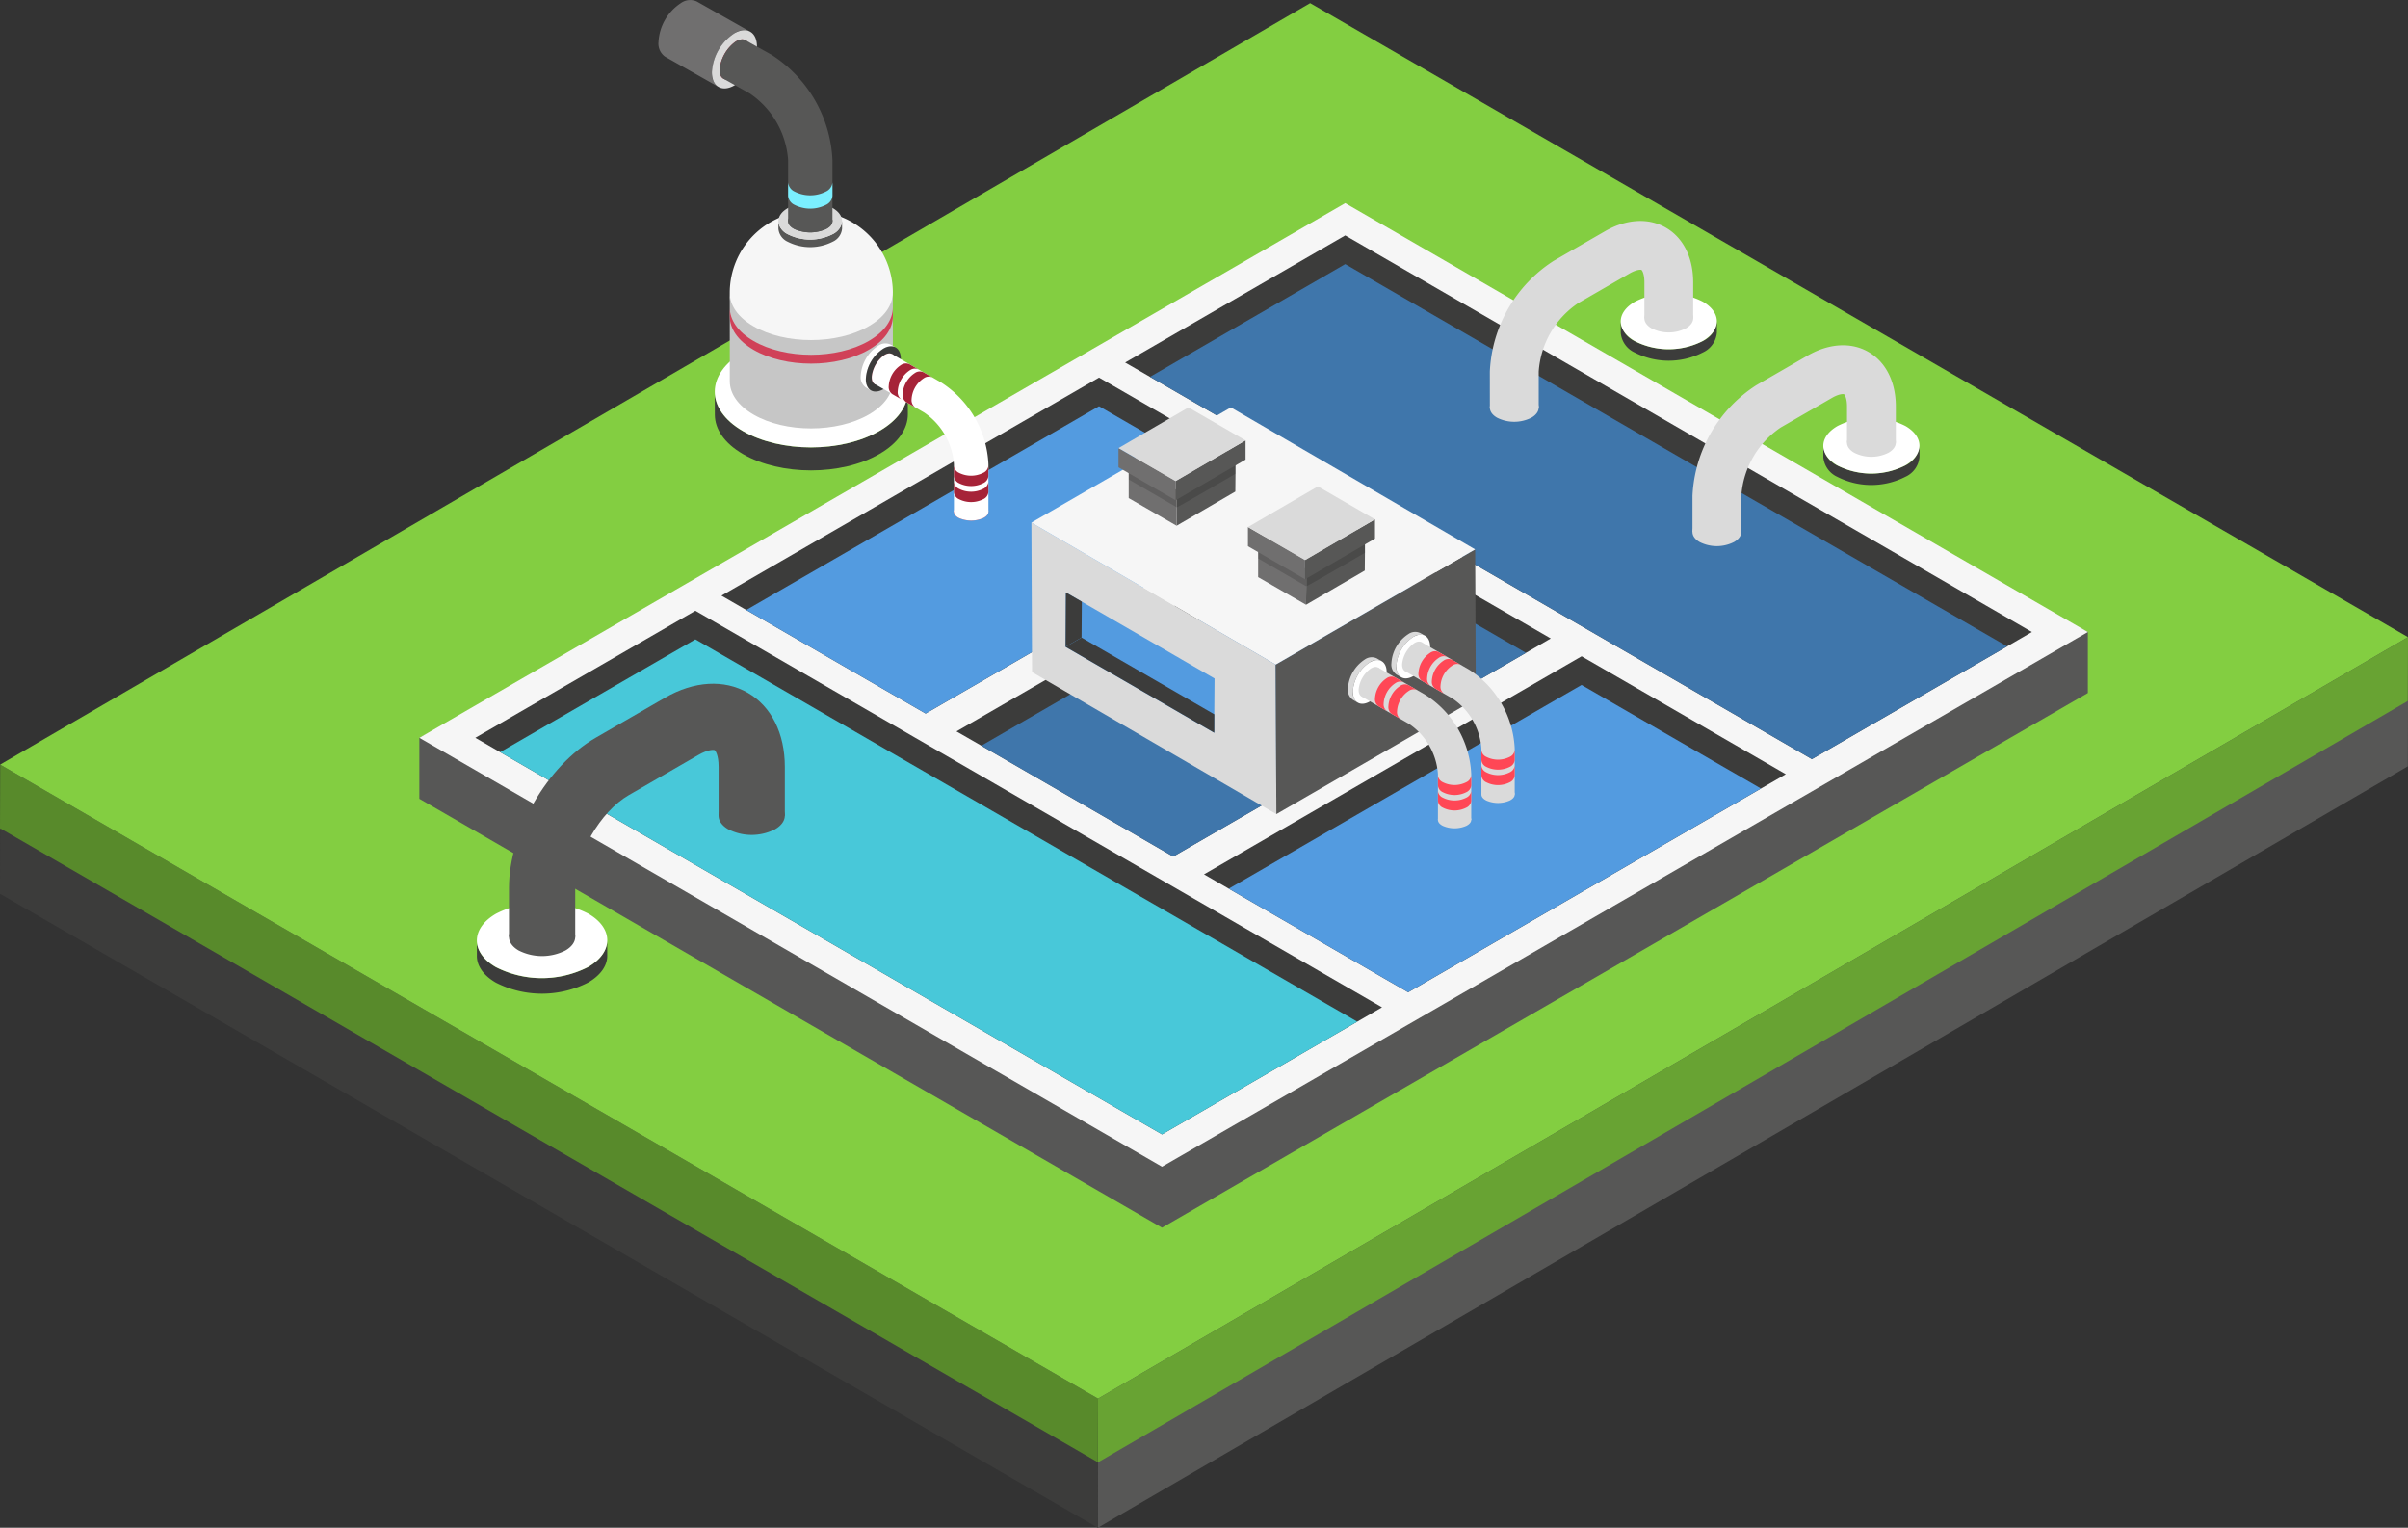 <svg xmlns="http://www.w3.org/2000/svg" width="338.335" height="214.607" viewBox="0 0 338.335 214.607">
  <rect x="0" y="0" width="338.335" height="214.607" fill="#333333" stroke="none"/>
  <g id="Grupo_1007081" data-name="Grupo 1007081" transform="translate(-5.993 -241.551)">
    <g id="Grupo_1006959" data-name="Grupo 1006959" transform="translate(5.993 241.992)">
      <g id="Grupo_1006958" data-name="Grupo 1006958" style="isolation: isolate">
        <g id="Grupo_1006953" data-name="Grupo 1006953" transform="translate(154.252 89.058)">
          <path id="Trazado_720712" data-name="Trazado 720712" d="M249.5,276.028l-.026,9.194L65.415,392.185l.026-9.194Z" transform="translate(-65.415 -276.028)" fill="#68a333"/>
        </g>
        <g id="Grupo_1006954" data-name="Grupo 1006954" transform="translate(0 106.962)">
          <path id="Trazado_720713" data-name="Trazado 720713" d="M160.272,371.983l-.026,9.194L5.993,292.12l.026-9.194Z" transform="translate(-5.993 -282.926)" fill="#588a2b"/>
        </g>
        <g id="Grupo_1006955" data-name="Grupo 1006955" transform="translate(154.252 98.01)">
          <path id="Trazado_720714" data-name="Trazado 720714" d="M249.5,279.477l-.026,9.194L65.415,395.633l.026-9.194Z" transform="translate(-65.415 -279.477)" fill="#575756"/>
        </g>
        <g id="Grupo_1006956" data-name="Grupo 1006956" transform="translate(0 115.915)">
          <path id="Trazado_720715" data-name="Trazado 720715" d="M160.272,375.432l-.026,9.194L5.993,295.568l.026-9.194Z" transform="translate(-5.993 -286.374)" fill="#3c3c3b"/>
        </g>
        <g id="Grupo_1006957" data-name="Grupo 1006957" transform="translate(0.026)">
          <path id="Trazado_720716" data-name="Trazado 720716" d="M344.313,330.779,160.256,437.741,6,348.683,190.06,241.721Z" transform="translate(-6.004 -241.721)" fill="#83ce41"/>
        </g>
      </g>
    </g>
    <g id="Grupo_1006968" data-name="Grupo 1006968" transform="translate(106.422 271.227)">
      <g id="Grupo_1006963" data-name="Grupo 1006963" transform="translate(0 17.462)">
        <g id="Grupo_1006962" data-name="Grupo 1006962" style="isolation: isolate">
          <g id="Grupo_1006960" data-name="Grupo 1006960" transform="translate(0 7.817)">
            <path id="Trazado_720717" data-name="Trazado 720717" d="M44.681,262.8l.01,3.227c.005,2,1.316,3.992,3.938,5.516,5.28,3.068,13.865,3.066,19.176,0,2.674-1.545,4.011-3.572,4.005-5.594l-.01-3.227c.005,2.022-1.329,4.047-4.005,5.592-5.309,3.066-13.893,3.068-19.173,0C46,266.789,44.689,264.8,44.681,262.8Z" transform="translate(-44.681 -262.721)" fill="#3c3c3b"/>
          </g>
          <g id="Grupo_1006961" data-name="Grupo 1006961" transform="translate(0.001)">
            <path id="Trazado_720718" data-name="Trazado 720718" d="M48.683,262.01c-5.311,3.066-5.34,8.042-.062,11.108s13.865,3.066,19.173,0,5.345-8.039.062-11.108S54,258.942,48.683,262.01Z" transform="translate(-44.681 -259.71)" fill="#fff"/>
          </g>
        </g>
      </g>
      <g id="Grupo_1006967" data-name="Grupo 1006967" transform="translate(2.103)">
        <path id="Trazado_720719" data-name="Trazado 720719" d="M68.408,264.41a11.458,11.458,0,1,1-11.492-11.427A11.456,11.456,0,0,1,68.408,264.41Z" transform="translate(-45.491 -252.983)" fill="#f6f6f6"/>
        <g id="Grupo_1006965" data-name="Grupo 1006965" transform="translate(0 11.427)" style="isolation: isolate">
          <g id="Grupo_1006964" data-name="Grupo 1006964">
            <path id="Trazado_720720" data-name="Trazado 720720" d="M45.491,257.45l.008,12.408c.005,1.687,1.114,3.372,3.328,4.66,4.462,2.593,11.718,2.591,16.2,0,2.261-1.3,3.39-3.016,3.385-4.724l-.008-12.408c.005,1.708-1.124,3.419-3.385,4.724-4.486,2.591-11.741,2.593-16.2,0C46.6,260.822,45.5,259.137,45.491,257.45Z" transform="translate(-45.491 -257.385)" fill="#c6c6c6"/>
          </g>
        </g>
        <g id="Grupo_1006966" data-name="Grupo 1006966" transform="translate(0.008 13.525)">
          <path id="Trazado_720721" data-name="Trazado 720721" d="M45.494,258.193c-.01,1.7,1.1,3.4,3.328,4.693,4.462,2.593,11.718,2.591,16.2,0,2.245-1.3,3.375-3,3.385-4.693v1.238c-.01,1.7-1.14,3.4-3.385,4.693-4.486,2.591-11.741,2.593-16.2,0-2.23-1.3-3.338-2.993-3.328-4.693Z" transform="translate(-45.494 -258.193)" fill="#d04158"/>
        </g>
      </g>
    </g>
    <g id="Grupo_1006971" data-name="Grupo 1006971" transform="translate(64.914 270.086)">
      <path id="Trazado_720722" data-name="Trazado 720722" d="M28.691,330.949,133.039,391.2l130.085-75.107v-8.564L158.777,255.843,28.691,322.385Z" transform="translate(-28.691 -247.278)" fill="#575756"/>
      <path id="Trazado_720723" data-name="Trazado 720723" d="M28.691,327.65,133.039,387.9,263.124,312.79,158.777,252.543Z" transform="translate(-28.691 -252.543)" fill="#f6f6f6"/>
      <g id="Grupo_1006969" data-name="Grupo 1006969" transform="translate(7.865 4.535)">
        <path id="Trazado_720724" data-name="Trazado 720724" d="M66.892,272.143l3.494,2.015,93,53.7,27.429-15.838L194.3,310,97.815,254.29Z" transform="translate(24.408 -254.29)" fill="#3c3c3b"/>
        <path id="Trazado_720725" data-name="Trazado 720725" d="M31.721,292.445l3.485,2.015,93,53.7,27.429-15.838,3.485-2.015L62.635,274.6Z" transform="translate(-31.721 -221.876)" fill="#3c3c3b"/>
        <path id="Trazado_720726" data-name="Trazado 720726" d="M71.161,307.7l3.485,2.015,25.2,14.55,49.566-28.618,3.495-2.015-28.691-16.564Z" transform="translate(31.221 -217.948)" fill="#3c3c3b"/>
        <path id="Trazado_720727" data-name="Trazado 720727" d="M45.042,292.615l3.485,2.015L73.733,309.18,123.3,280.562l3.486-2.015L98.094,261.982Z" transform="translate(-10.461 -242.014)" fill="#3c3c3b"/>
        <path id="Trazado_720728" data-name="Trazado 720728" d="M57.763,299.961l3.486,2.006,26.966,15.575,49.566-28.618,3.485-2.015-30.451-17.581Z" transform="translate(9.839 -230.291)" fill="#3c3c3b"/>
      </g>
      <g id="Grupo_1006970" data-name="Grupo 1006970" transform="translate(11.35 8.564)">
        <path id="Trazado_720729" data-name="Trazado 720729" d="M68.238,271.681l93,53.7,27.429-15.838-93-53.7Z" transform="translate(23.071 -255.843)" fill="#3f76ab"/>
        <path id="Trazado_720730" data-name="Trazado 720730" d="M33.064,291.988l93,53.7,27.429-15.838-93-53.7Z" transform="translate(-33.064 -223.434)" fill="#48c8d9"/>
        <path id="Trazado_720731" data-name="Trazado 720731" d="M72.5,307.233l25.2,14.55,49.566-28.618-25.2-14.549Z" transform="translate(29.878 -219.5)" fill="#539be0"/>
        <path id="Trazado_720732" data-name="Trazado 720732" d="M46.385,292.153,71.59,306.7l49.566-28.618-25.205-14.55Z" transform="translate(-11.804 -243.567)" fill="#539be0"/>
        <path id="Trazado_720733" data-name="Trazado 720733" d="M59.105,299.5l26.966,15.575,49.566-28.618-26.966-15.575Z" transform="translate(8.496 -231.849)" fill="#3f76ab"/>
      </g>
    </g>
    <g id="Grupo_1006980" data-name="Grupo 1006980" transform="translate(150.909 298.78)">
      <g id="Grupo_1006975" data-name="Grupo 1006975" style="isolation: isolate">
        <g id="Grupo_1006972" data-name="Grupo 1006972" transform="translate(0 16.181)">
          <path id="Trazado_720734" data-name="Trazado 720734" d="M61.818,269.831l.092,21,34.325,19.948-.092-21Z" transform="translate(-61.818 -269.831)" fill="#dadada"/>
        </g>
        <g id="Grupo_1006973" data-name="Grupo 1006973" transform="translate(34.325 19.948)">
          <path id="Trazado_720735" data-name="Trazado 720735" d="M75.041,287.463l.092,21,28.026-16.181-.092-21Z" transform="translate(-75.041 -271.282)" fill="#575756"/>
        </g>
        <g id="Grupo_1006974" data-name="Grupo 1006974">
          <path id="Trazado_720736" data-name="Trazado 720736" d="M61.818,279.778l34.325,19.948,28.026-16.181L89.845,263.6Z" transform="translate(-61.818 -263.597)" fill="#f6f6f6"/>
        </g>
      </g>
      <g id="Grupo_1006979" data-name="Grupo 1006979" transform="translate(4.801 25.999)">
        <g id="Grupo_1006976" data-name="Grupo 1006976" transform="translate(0.002)">
          <path id="Trazado_720737" data-name="Trazado 720737" d="M84.6,285.69l-.038,5.04-.006,2.59-20.89-12.071.044-7.636,2.24,1.292,10.753,6.217,2.272,1.317.414.235.585.344Z" transform="translate(-63.669 -273.613)" fill="#539be0"/>
        </g>
        <g id="Grupo_1006977" data-name="Grupo 1006977" transform="translate(0 6.331)">
          <path id="Trazado_720738" data-name="Trazado 720738" d="M84.567,286.834l-.006,2.59L63.668,277.356l2.246-1.3Z" transform="translate(-63.668 -276.052)" fill="#3c3c3b"/>
        </g>
        <g id="Grupo_1006978" data-name="Grupo 1006978">
          <path id="Trazado_720739" data-name="Trazado 720739" d="M65.952,274.9l-.038,5.04-2.246,1.3.044-7.636Z" transform="translate(-63.668 -273.613)" fill="#3c3c3b"/>
        </g>
      </g>
    </g>
    <g id="Grupo_1006997" data-name="Grupo 1006997" transform="translate(126.929 289.786)">
      <g id="Grupo_1006984" data-name="Grupo 1006984" transform="translate(13.096 22.436)">
        <g id="Grupo_1006983" data-name="Grupo 1006983">
          <g id="Grupo_1006981" data-name="Grupo 1006981">
            <path id="Trazado_720740" data-name="Trazado 720740" d="M58.34,269.135c-.947.478-.953,1.254-.01,1.734a4.276,4.276,0,0,0,3.427,0c.95-.48.955-1.256.01-1.734A4.255,4.255,0,0,0,58.34,269.135Z" transform="translate(-57.626 -268.775)" fill="#a62338"/>
          </g>
          <g id="Grupo_1006982" data-name="Grupo 1006982">
            <path id="Trazado_720741" data-name="Trazado 720741" d="M58.34,269.135c-.947.478-.953,1.254-.01,1.734a4.276,4.276,0,0,0,3.427,0c.95-.48.955-1.256.01-1.734A4.255,4.255,0,0,0,58.34,269.135Z" transform="translate(-57.626 -268.775)" fill="#fff"/>
          </g>
        </g>
      </g>
      <g id="Grupo_1006992" data-name="Grupo 1006992">
        <g id="Grupo_1006988" data-name="Grupo 1006988">
          <g id="Grupo_1006987" data-name="Grupo 1006987" style="isolation: isolate">
            <g id="Grupo_1006985" data-name="Grupo 1006985">
              <path id="Trazado_720742" data-name="Trazado 720742" d="M57.487,260.708l-.716-.413a1.731,1.731,0,0,0-1.731.169,5.421,5.421,0,0,0-2.458,4.26,1.74,1.74,0,0,0,.729,1.607l.716.41a1.739,1.739,0,0,1-.727-1.607,5.42,5.42,0,0,1,2.458-4.257A1.727,1.727,0,0,1,57.487,260.708Z" transform="translate(-52.581 -260.133)" fill="#fff"/>
            </g>
            <g id="Grupo_1006986" data-name="Grupo 1006986" transform="translate(0.719 0.413)">
              <path id="Trazado_720743" data-name="Trazado 720743" d="M57.775,262.06c0-1.573-1.1-2.217-2.458-1.438a5.42,5.42,0,0,0-2.458,4.257c0,1.576,1.1,2.22,2.458,1.438A5.413,5.413,0,0,0,57.775,262.06Z" transform="translate(-52.858 -260.292)" fill="#3c3c3b"/>
            </g>
          </g>
        </g>
        <g id="Grupo_1006991" data-name="Grupo 1006991" transform="translate(1.562 1.408)">
          <g id="Grupo_1006989" data-name="Grupo 1006989">
            <path id="Trazado_720744" data-name="Trazado 720744" d="M56.395,261.817c.062-1.062-.61-1.454-1.5-.875a4.256,4.256,0,0,0-1.713,2.967c-.06,1.062.61,1.454,1.5.875A4.257,4.257,0,0,0,56.395,261.817Z" transform="translate(-53.183 -260.675)" fill="#a62338"/>
          </g>
          <g id="Grupo_1006990" data-name="Grupo 1006990">
            <path id="Trazado_720745" data-name="Trazado 720745" d="M56.395,261.817c.062-1.062-.61-1.454-1.5-.875a4.256,4.256,0,0,0-1.713,2.967c-.06,1.062.61,1.454,1.5.875A4.257,4.257,0,0,0,56.395,261.817Z" transform="translate(-53.183 -260.675)" fill="#fff"/>
          </g>
        </g>
      </g>
      <path id="Trazado_720746" data-name="Trazado 720746" d="M64.479,282.877h4.847v-6.684A14.442,14.442,0,0,0,62.7,264.716l-6.941-4.008-2.425,4.2,6.944,4.008a9.6,9.6,0,0,1,4.2,7.279Z" transform="translate(-51.382 -259.214)" fill="#fff"/>
      <g id="Grupo_1006993" data-name="Grupo 1006993" transform="translate(13.096 19.432)">
        <path id="Trazado_720747" data-name="Trazado 720747" d="M57.626,267.618a1.2,1.2,0,0,0,.7.994,3.778,3.778,0,0,0,3.427,0,1.22,1.22,0,0,0,.716-.994v1.456a1.22,1.22,0,0,1-.716.992,3.778,3.778,0,0,1-3.427,0,1.194,1.194,0,0,1-.7-.992Z" transform="translate(-57.626 -267.618)" fill="#a62338"/>
      </g>
      <g id="Grupo_1006994" data-name="Grupo 1006994" transform="translate(13.096 17.184)">
        <path id="Trazado_720748" data-name="Trazado 720748" d="M57.626,266.752a1.194,1.194,0,0,0,.7.992,3.778,3.778,0,0,0,3.427,0,1.217,1.217,0,0,0,.716-.992v1.454a1.214,1.214,0,0,1-.716.992,3.762,3.762,0,0,1-3.427,0,1.191,1.191,0,0,1-.7-.992Z" transform="translate(-57.626 -266.752)" fill="#a62338"/>
      </g>
      <g id="Grupo_1006995" data-name="Grupo 1006995" transform="translate(3.938 2.815)">
        <path id="Trazado_720749" data-name="Trazado 720749" d="M58.283,262.061a1.2,1.2,0,0,0-1.21.112,3.784,3.784,0,0,0-1.716,2.97,1.216,1.216,0,0,0,.5,1.116l-1.262-.727a1.221,1.221,0,0,1-.5-1.116,3.78,3.78,0,0,1,1.713-2.97,1.2,1.2,0,0,1,1.212-.112Z" transform="translate(-54.098 -261.217)" fill="#a62338"/>
      </g>
      <g id="Grupo_1006996" data-name="Grupo 1006996" transform="translate(5.887 3.939)">
        <path id="Trazado_720750" data-name="Trazado 720750" d="M59.034,262.494a1.2,1.2,0,0,0-1.212.114,3.772,3.772,0,0,0-1.713,2.967,1.221,1.221,0,0,0,.5,1.116l-1.259-.727a1.215,1.215,0,0,1-.5-1.116,3.772,3.772,0,0,1,1.713-2.967,1.193,1.193,0,0,1,1.21-.114Z" transform="translate(-54.849 -261.65)" fill="#a62338"/>
      </g>
    </g>
    <g id="Grupo_1007018" data-name="Grupo 1007018" transform="translate(195.383 330.31)">
      <g id="Grupo_1007007" data-name="Grupo 1007007" transform="translate(6.108)">
        <path id="Trazado_720751" data-name="Trazado 720751" d="M86.867,284.436c-.916.462-.922,1.212-.01,1.674a4.114,4.114,0,0,0,3.31,0c.916-.462.922-1.212.01-1.674A4.125,4.125,0,0,0,86.867,284.436Z" transform="translate(-73.529 -262.423)" fill="#dadada"/>
        <g id="Grupo_1007002" data-name="Grupo 1007002">
          <g id="Grupo_1007001" data-name="Grupo 1007001">
            <g id="Grupo_1007000" data-name="Grupo 1007000" style="isolation: isolate">
              <g id="Grupo_1006998" data-name="Grupo 1006998">
                <path id="Trazado_720752" data-name="Trazado 720752" d="M86.044,276.3l-.693-.4a1.667,1.667,0,0,0-1.672.161,5.229,5.229,0,0,0-2.375,4.112,1.684,1.684,0,0,0,.7,1.552l.693.4a1.682,1.682,0,0,1-.7-1.55,5.24,5.24,0,0,1,2.375-4.115A1.667,1.667,0,0,1,86.044,276.3Z" transform="translate(-81.304 -275.743)" fill="#dadada"/>
              </g>
              <g id="Grupo_1006999" data-name="Grupo 1006999" transform="translate(0.693 0.396)">
                <path id="Trazado_720753" data-name="Trazado 720753" d="M86.321,277.6c0-1.519-1.064-2.142-2.375-1.389a5.24,5.24,0,0,0-2.375,4.115c0,1.519,1.064,2.142,2.375,1.389A5.236,5.236,0,0,0,86.321,277.6Z" transform="translate(-81.571 -275.896)" fill="#fff"/>
              </g>
            </g>
          </g>
          <path id="Trazado_720754" data-name="Trazado 720754" d="M84.988,277.371c.06-1.025-.589-1.4-1.443-.846a4.126,4.126,0,0,0-1.656,2.866c-.057,1.025.589,1.4,1.446.846A4.114,4.114,0,0,0,84.988,277.371Z" transform="translate(-80.377 -274.908)" fill="#dadada"/>
        </g>
        <path id="Trazado_720755" data-name="Trazado 720755" d="M92.794,297.709h4.68v-6.456a13.953,13.953,0,0,0-6.4-11.082L84.37,276.3l-2.341,4.055,6.708,3.871a9.262,9.262,0,0,1,4.057,7.03Z" transform="translate(-80.147 -274.858)" fill="#dadada"/>
        <g id="Grupo_1007003" data-name="Grupo 1007003" transform="translate(12.647 18.765)">
          <path id="Trazado_720756" data-name="Trazado 720756" d="M86.176,282.972a1.152,1.152,0,0,0,.68.958,3.638,3.638,0,0,0,3.31,0,1.177,1.177,0,0,0,.691-.958v1.4a1.181,1.181,0,0,1-.691.961,3.654,3.654,0,0,1-3.31,0,1.156,1.156,0,0,1-.68-.961Z" transform="translate(-86.176 -282.972)" fill="#ff4756"/>
        </g>
        <g id="Grupo_1007004" data-name="Grupo 1007004" transform="translate(12.647 16.593)">
          <path id="Trazado_720757" data-name="Trazado 720757" d="M86.176,282.135a1.156,1.156,0,0,0,.68.96,3.654,3.654,0,0,0,3.31,0,1.181,1.181,0,0,0,.691-.96v1.407a1.181,1.181,0,0,1-.691.958,3.646,3.646,0,0,1-3.31,0,1.156,1.156,0,0,1-.68-.958Z" transform="translate(-86.176 -282.135)" fill="#ff4756"/>
        </g>
        <g id="Grupo_1007005" data-name="Grupo 1007005" transform="translate(3.803 2.716)">
          <path id="Trazado_720758" data-name="Trazado 720758" d="M86.811,277.606a1.156,1.156,0,0,0-1.171.109,3.645,3.645,0,0,0-1.654,2.866,1.17,1.17,0,0,0,.485,1.077l-1.217-.7a1.183,1.183,0,0,1-.485-1.08,3.645,3.645,0,0,1,1.656-2.866,1.157,1.157,0,0,1,1.168-.109Z" transform="translate(-82.769 -276.79)" fill="#ff4756"/>
        </g>
        <g id="Grupo_1007006" data-name="Grupo 1007006" transform="translate(5.685 3.803)">
          <path id="Trazado_720759" data-name="Trazado 720759" d="M87.536,278.023a1.163,1.163,0,0,0-1.171.112A3.64,3.64,0,0,0,84.711,281a1.179,1.179,0,0,0,.483,1.08l-1.215-.7a1.17,1.17,0,0,1-.485-1.077,3.645,3.645,0,0,1,1.654-2.866,1.156,1.156,0,0,1,1.171-.109Z" transform="translate(-83.494 -277.208)" fill="#ff4756"/>
        </g>
      </g>
      <g id="Grupo_1007017" data-name="Grupo 1007017" transform="translate(0 3.561)">
        <path id="Trazado_720760" data-name="Trazado 720760" d="M84.514,285.808c-.916.462-.922,1.212-.01,1.674a4.118,4.118,0,0,0,3.307,0c.919-.462.924-1.212.013-1.674A4.124,4.124,0,0,0,84.514,285.808Z" transform="translate(-71.176 -263.795)" fill="#dadada"/>
        <g id="Grupo_1007012" data-name="Grupo 1007012">
          <g id="Grupo_1007011" data-name="Grupo 1007011">
            <g id="Grupo_1007010" data-name="Grupo 1007010" style="isolation: isolate">
              <g id="Grupo_1007008" data-name="Grupo 1007008">
                <path id="Trazado_720761" data-name="Trazado 720761" d="M83.688,277.671l-.693-.4a1.675,1.675,0,0,0-1.672.164,5.233,5.233,0,0,0-2.373,4.112,1.678,1.678,0,0,0,.7,1.552l.693.4a1.682,1.682,0,0,1-.7-1.55,5.233,5.233,0,0,1,2.375-4.115A1.662,1.662,0,0,1,83.688,277.671Z" transform="translate(-78.951 -277.115)" fill="#dadada"/>
              </g>
              <g id="Grupo_1007009" data-name="Grupo 1007009" transform="translate(0.693 0.398)">
                <path id="Trazado_720762" data-name="Trazado 720762" d="M83.968,278.976c0-1.519-1.064-2.139-2.375-1.389a5.233,5.233,0,0,0-2.375,4.115c0,1.519,1.062,2.142,2.375,1.389A5.236,5.236,0,0,0,83.968,278.976Z" transform="translate(-79.218 -277.268)" fill="#fff"/>
              </g>
            </g>
          </g>
          <path id="Trazado_720763" data-name="Trazado 720763" d="M82.635,278.743c.057-1.025-.589-1.4-1.443-.846a4.117,4.117,0,0,0-1.656,2.866c-.057,1.025.589,1.4,1.446.846A4.123,4.123,0,0,0,82.635,278.743Z" transform="translate(-78.024 -276.279)" fill="#dadada"/>
        </g>
        <path id="Trazado_720764" data-name="Trazado 720764" d="M90.441,299.081h4.68v-6.456a13.953,13.953,0,0,0-6.4-11.082l-6.705-3.873-2.341,4.055,6.705,3.87a9.266,9.266,0,0,1,4.06,7.03Z" transform="translate(-77.794 -276.229)" fill="#dadada"/>
        <g id="Grupo_1007013" data-name="Grupo 1007013" transform="translate(12.647 18.766)">
          <path id="Trazado_720765" data-name="Trazado 720765" d="M83.823,284.344a1.149,1.149,0,0,0,.68.958,3.641,3.641,0,0,0,3.307,0,1.176,1.176,0,0,0,.693-.958v1.4a1.179,1.179,0,0,1-.693.961,3.641,3.641,0,0,1-3.307,0,1.156,1.156,0,0,1-.68-.961Z" transform="translate(-83.823 -284.344)" fill="#ff4756"/>
        </g>
        <g id="Grupo_1007014" data-name="Grupo 1007014" transform="translate(12.647 16.593)">
          <path id="Trazado_720766" data-name="Trazado 720766" d="M83.823,283.507a1.156,1.156,0,0,0,.68.961,3.649,3.649,0,0,0,3.307,0,1.179,1.179,0,0,0,.693-.961v1.407a1.179,1.179,0,0,1-.693.958,3.641,3.641,0,0,1-3.307,0,1.156,1.156,0,0,1-.68-.958Z" transform="translate(-83.823 -283.507)" fill="#ff4756"/>
        </g>
        <g id="Grupo_1007015" data-name="Grupo 1007015" transform="translate(3.803 2.718)">
          <path id="Trazado_720767" data-name="Trazado 720767" d="M84.458,278.977a1.155,1.155,0,0,0-1.171.109,3.645,3.645,0,0,0-1.654,2.866,1.174,1.174,0,0,0,.483,1.077l-1.217-.7a1.177,1.177,0,0,1-.483-1.077,3.654,3.654,0,0,1,1.654-2.868,1.168,1.168,0,0,1,1.171-.109Z" transform="translate(-80.416 -278.162)" fill="#ff4756"/>
        </g>
        <g id="Grupo_1007016" data-name="Grupo 1007016" transform="translate(5.685 3.804)">
          <path id="Trazado_720768" data-name="Trazado 720768" d="M85.18,279.395a1.157,1.157,0,0,0-1.168.109,3.656,3.656,0,0,0-1.656,2.866,1.18,1.18,0,0,0,.485,1.08l-1.217-.7a1.174,1.174,0,0,1-.483-1.077,3.645,3.645,0,0,1,1.654-2.866,1.156,1.156,0,0,1,1.171-.109Z" transform="translate(-81.141 -278.58)" fill="#ff4756"/>
        </g>
      </g>
    </g>
    <g id="Grupo_1007027" data-name="Grupo 1007027" transform="translate(163.144 298.78)">
      <g id="Grupo_1007023" data-name="Grupo 1007023" transform="translate(1.435 2.868)">
        <g id="Grupo_1007022" data-name="Grupo 1007022" style="isolation: isolate">
          <g id="Grupo_1007019" data-name="Grupo 1007019" transform="translate(6.732 3.881)">
            <path id="Trazado_720769" data-name="Trazado 720769" d="M69.678,276.07l8.252-4.8.024-2.585V266.2L69.7,271v2.389Z" transform="translate(-69.678 -266.197)" fill="#575756"/>
          </g>
          <g id="Grupo_1007020" data-name="Grupo 1007020" transform="translate(0 4.798)">
            <path id="Trazado_720770" data-name="Trazado 720770" d="M67.085,266.55v5.071l6.732,3.885.024-2.682v-2.389Z" transform="translate(-67.085 -266.55)" fill="#706f6f"/>
          </g>
          <g id="Grupo_1007021" data-name="Grupo 1007021" transform="translate(0.011)">
            <path id="Trazado_720771" data-name="Trazado 720771" d="M82.075,268.591l-8.25,4.794L67.089,269.5l8.25-4.795Z" transform="translate(-67.089 -264.702)" fill="#ccc"/>
          </g>
        </g>
      </g>
      <g id="Grupo_1007026" data-name="Grupo 1007026">
        <path id="Trazado_720772" data-name="Trazado 720772" d="M67.085,267.149v2.365l6.754,3.909c.073.047,8.252-4.706,8.252-4.706v-2.484l-8.252,4.8Z" transform="translate(-65.649 -259.391)" opacity="0.15"/>
        <g id="Grupo_1007024" data-name="Grupo 1007024" transform="translate(8.024 4.632)">
          <path id="Trazado_720773" data-name="Trazado 720773" d="M79.454,265.382l0,2.7-9.828,5.711,0-2.7Z" transform="translate(-69.623 -265.382)" fill="#575756"/>
        </g>
        <g id="Grupo_1007025" data-name="Grupo 1007025" transform="translate(0 5.71)">
          <path id="Trazado_720774" data-name="Trazado 720774" d="M74.559,270.43l0,2.7L66.532,268.5l0-2.7Z" transform="translate(-66.532 -265.797)" fill="#706f6f"/>
        </g>
        <path id="Trazado_720775" data-name="Trazado 720775" d="M66.534,269.311l8.025,4.631,9.82-5.713-1.672-.967L76.363,263.6l-5.681,3.3Z" transform="translate(-66.528 -263.597)" fill="#dadada"/>
      </g>
    </g>
    <g id="Grupo_1007036" data-name="Grupo 1007036" transform="translate(181.331 309.876)">
      <g id="Grupo_1007032" data-name="Grupo 1007032" transform="translate(1.435 2.868)">
        <g id="Grupo_1007031" data-name="Grupo 1007031" style="isolation: isolate">
          <g id="Grupo_1007028" data-name="Grupo 1007028" transform="translate(6.732 3.881)">
            <path id="Trazado_720776" data-name="Trazado 720776" d="M76.684,280.345l8.252-4.8.024-2.586v-2.486l-8.252,4.8v2.389Z" transform="translate(-76.684 -270.472)" fill="#575756"/>
          </g>
          <g id="Grupo_1007029" data-name="Grupo 1007029" transform="translate(0 4.798)">
            <path id="Trazado_720777" data-name="Trazado 720777" d="M74.09,270.825V275.9l6.732,3.885.024-2.682V274.71Z" transform="translate(-74.09 -270.825)" fill="#706f6f"/>
          </g>
          <g id="Grupo_1007030" data-name="Grupo 1007030" transform="translate(0.01)">
            <path id="Trazado_720778" data-name="Trazado 720778" d="M89.081,272.865l-8.25,4.795-6.736-3.889,8.25-4.794Z" transform="translate(-74.095 -268.977)" fill="#ccc"/>
          </g>
        </g>
      </g>
      <g id="Grupo_1007035" data-name="Grupo 1007035">
        <path id="Trazado_720779" data-name="Trazado 720779" d="M74.091,271.423v2.365l6.755,3.909c.073.049,8.252-4.7,8.252-4.7v-2.487l-8.252,4.8Z" transform="translate(-72.655 -263.666)" opacity="0.15"/>
        <g id="Grupo_1007033" data-name="Grupo 1007033" transform="translate(8.024 4.632)">
          <path id="Trazado_720780" data-name="Trazado 720780" d="M86.46,269.656l0,2.7-9.828,5.711,0-2.7Z" transform="translate(-76.629 -269.656)" fill="#575756"/>
        </g>
        <g id="Grupo_1007034" data-name="Grupo 1007034" transform="translate(0 5.71)">
          <path id="Trazado_720781" data-name="Trazado 720781" d="M81.565,274.7l0,2.7-8.024-4.633,0-2.7Z" transform="translate(-73.538 -270.071)" fill="#706f6f"/>
        </g>
        <path id="Trazado_720782" data-name="Trazado 720782" d="M73.54,273.585l8.025,4.631,9.82-5.713-1.672-.967-6.345-3.664-5.681,3.3Z" transform="translate(-73.534 -267.872)" fill="#dadada"/>
      </g>
    </g>
    <g id="Grupo_1007044" data-name="Grupo 1007044" transform="translate(243.794 290.06)">
      <g id="Grupo_1007040" data-name="Grupo 1007040" transform="translate(18.384 10.19)">
        <g id="Grupo_1007039" data-name="Grupo 1007039" style="isolation: isolate">
          <g id="Grupo_1007037" data-name="Grupo 1007037" transform="translate(0 3.892)">
            <path id="Trazado_720783" data-name="Trazado 720783" d="M104.682,265.7l.005,1.609a3.354,3.354,0,0,0,1.96,2.746,10.529,10.529,0,0,0,9.553,0,3.375,3.375,0,0,0,1.994-2.785l0-1.609a3.385,3.385,0,0,1-2,2.788,10.531,10.531,0,0,1-9.55,0A3.359,3.359,0,0,1,104.682,265.7Z" transform="translate(-104.682 -265.663)" fill="#3c3c3b"/>
          </g>
          <g id="Grupo_1007038" data-name="Grupo 1007038">
            <path id="Trazado_720784" data-name="Trazado 720784" d="M106.676,265.309c-2.645,1.526-2.661,4.005-.031,5.534a10.531,10.531,0,0,0,9.55,0c2.648-1.529,2.663-4.005.031-5.534A10.523,10.523,0,0,0,106.676,265.309Z" transform="translate(-104.682 -264.164)" fill="#fff"/>
          </g>
        </g>
      </g>
      <g id="Grupo_1007043" data-name="Grupo 1007043" transform="translate(0)">
        <path id="Trazado_720785" data-name="Trazado 720785" d="M97.6,286.456h6.861v-5.078a12.646,12.646,0,0,1,5.54-9.6l7.2-4.156c1.067-.615,1.633-.548,1.7-.509s.41.5.41,1.726v5.08h6.861v-5.08c0-3.463-1.4-6.259-3.839-7.668s-5.563-1.223-8.561.509l-7.2,4.156A19.563,19.563,0,0,0,97.6,281.379Z" transform="translate(-97.6 -260.238)" fill="#dadada"/>
        <g id="Grupo_1007041" data-name="Grupo 1007041" transform="translate(21.71 11.684)">
          <path id="Trazado_720786" data-name="Trazado 720786" d="M106.975,265.32c-1.342.776-1.35,2.035-.016,2.811a5.353,5.353,0,0,0,4.852,0c1.345-.779,1.35-2.035.016-2.811A5.354,5.354,0,0,0,106.975,265.32Z" transform="translate(-105.963 -264.739)" fill="#dadada"/>
        </g>
        <g id="Grupo_1007042" data-name="Grupo 1007042" transform="translate(0 24.232)">
          <path id="Trazado_720787" data-name="Trazado 720787" d="M98.612,270.155c-1.345.776-1.35,2.035-.016,2.809a5.34,5.34,0,0,0,4.849,0c1.345-.776,1.352-2.033.018-2.809A5.345,5.345,0,0,0,98.612,270.155Z" transform="translate(-97.6 -269.573)" fill="#dadada"/>
        </g>
      </g>
    </g>
    <g id="Grupo_1007052" data-name="Grupo 1007052" transform="translate(215.327 272.593)">
      <g id="Grupo_1007048" data-name="Grupo 1007048" transform="translate(18.384 10.191)">
        <g id="Grupo_1007047" data-name="Grupo 1007047" style="isolation: isolate">
          <g id="Grupo_1007045" data-name="Grupo 1007045" transform="translate(0 3.893)">
            <path id="Trazado_720788" data-name="Trazado 720788" d="M93.716,258.974l.005,1.607a3.355,3.355,0,0,0,1.96,2.747,10.521,10.521,0,0,0,9.553,0,3.38,3.38,0,0,0,1.994-2.785l0-1.607a3.387,3.387,0,0,1-2,2.785,10.523,10.523,0,0,1-9.55,0A3.353,3.353,0,0,1,93.716,258.974Z" transform="translate(-93.716 -258.935)" fill="#3c3c3b"/>
          </g>
          <g id="Grupo_1007046" data-name="Grupo 1007046">
            <path id="Trazado_720789" data-name="Trazado 720789" d="M95.71,258.582c-2.645,1.526-2.661,4-.031,5.532a10.523,10.523,0,0,0,9.55,0c2.648-1.529,2.661-4.005.031-5.532A10.515,10.515,0,0,0,95.71,258.582Z" transform="translate(-93.716 -257.435)" fill="#fff"/>
          </g>
        </g>
      </g>
      <g id="Grupo_1007051" data-name="Grupo 1007051" transform="translate(0)">
        <path id="Trazado_720790" data-name="Trazado 720790" d="M86.634,279.729h6.861v-5.08a12.651,12.651,0,0,1,5.54-9.6l7.2-4.156c1.067-.615,1.633-.545,1.7-.509s.41.5.41,1.729v5.078H115.2v-5.078c0-3.466-1.4-6.259-3.839-7.668s-5.563-1.225-8.561.509l-7.2,4.153a19.563,19.563,0,0,0-8.971,15.539Z" transform="translate(-86.634 -253.509)" fill="#dadada"/>
        <g id="Grupo_1007049" data-name="Grupo 1007049" transform="translate(21.71 11.684)">
          <path id="Trazado_720791" data-name="Trazado 720791" d="M96.009,258.593c-1.342.774-1.35,2.033-.016,2.809a5.346,5.346,0,0,0,4.852,0c1.345-.776,1.35-2.033.016-2.809A5.338,5.338,0,0,0,96.009,258.593Z" transform="translate(-94.997 -258.01)" fill="#dadada"/>
        </g>
        <g id="Grupo_1007050" data-name="Grupo 1007050" transform="translate(0 24.232)">
          <path id="Trazado_720792" data-name="Trazado 720792" d="M87.646,263.425c-1.345.776-1.35,2.035-.016,2.811a5.348,5.348,0,0,0,4.849,0c1.345-.776,1.352-2.035.016-2.811A5.348,5.348,0,0,0,87.646,263.425Z" transform="translate(-86.634 -262.844)" fill="#dadada"/>
        </g>
      </g>
    </g>
    <g id="Grupo_1007056" data-name="Grupo 1007056" transform="translate(72.995 368.337)">
      <g id="Grupo_1007055" data-name="Grupo 1007055" style="isolation: isolate">
        <g id="Grupo_1007053" data-name="Grupo 1007053" transform="translate(0 5.28)">
          <path id="Trazado_720793" data-name="Trazado 720793" d="M31.8,292.48l.005,2.181c.005,1.35.89,2.7,2.663,3.725a14.274,14.274,0,0,0,12.956,0c1.807-1.044,2.71-2.412,2.7-3.777l-.005-2.183c0,1.368-.9,2.736-2.708,3.78a14.274,14.274,0,0,1-12.956,0C32.694,295.178,31.809,293.83,31.8,292.48Z" transform="translate(-31.804 -292.426)" fill="#3c3c3b"/>
        </g>
        <g id="Grupo_1007054" data-name="Grupo 1007054">
          <path id="Trazado_720794" data-name="Trazado 720794" d="M34.509,291.947c-3.59,2.072-3.608,5.433-.044,7.5a14.274,14.274,0,0,0,12.956,0c3.593-2.074,3.611-5.431.044-7.5A14.274,14.274,0,0,0,34.509,291.947Z" transform="translate(-31.804 -290.392)" fill="#fff"/>
        </g>
      </g>
    </g>
    <g id="Grupo_1007060" data-name="Grupo 1007060" transform="translate(77.509 337.592)">
      <g id="Grupo_1007059" data-name="Grupo 1007059">
        <path id="Trazado_720795" data-name="Trazado 720795" d="M33.543,314.113h9.306v-6.889c0-4.623,3.512-10.705,7.515-13.018l9.766-5.636c1.446-.836,2.214-.742,2.308-.69s.556.672.556,2.344v6.887H72.3v-6.887c0-4.7-1.9-8.491-5.21-10.4s-7.544-1.661-11.611.688l-9.766,5.638c-6.825,3.938-12.17,13.2-12.17,21.076Z" transform="translate(-33.543 -278.549)" fill="#575756"/>
        <g id="Grupo_1007057" data-name="Grupo 1007057" transform="translate(29.45 15.848)">
          <path id="Trazado_720796" data-name="Trazado 720796" d="M46.261,285.443c-1.822,1.051-1.833,2.759-.021,3.811a7.246,7.246,0,0,0,6.578,0c1.825-1.051,1.835-2.757.023-3.811A7.251,7.251,0,0,0,46.261,285.443Z" transform="translate(-44.888 -284.654)" fill="#575756"/>
        </g>
        <g id="Grupo_1007058" data-name="Grupo 1007058" transform="translate(0.001 32.869)">
          <path id="Trazado_720797" data-name="Trazado 720797" d="M34.916,292c-1.822,1.051-1.83,2.757-.021,3.811a7.259,7.259,0,0,0,6.581,0c1.822-1.054,1.833-2.759.021-3.811A7.243,7.243,0,0,0,34.916,292Z" transform="translate(-33.543 -291.211)" fill="#575756"/>
        </g>
      </g>
    </g>
    <g id="Grupo_1007080" data-name="Grupo 1007080" transform="translate(98.515 241.551)">
      <g id="Grupo_1007079" data-name="Grupo 1007079">
        <g id="Grupo_1007078" data-name="Grupo 1007078">
          <g id="Grupo_1007068" data-name="Grupo 1007068" transform="translate(16.847 28.475)">
            <g id="Grupo_1007064" data-name="Grupo 1007064">
              <g id="Grupo_1007063" data-name="Grupo 1007063" style="isolation: isolate">
                <g id="Grupo_1007061" data-name="Grupo 1007061" transform="translate(0 2.576)">
                  <path id="Trazado_720798" data-name="Trazado 720798" d="M48.125,253.539l.005,1.064a2.214,2.214,0,0,0,1.3,1.817,6.957,6.957,0,0,0,6.321,0,2.234,2.234,0,0,0,1.321-1.843l0-1.064a2.24,2.24,0,0,1-1.321,1.843,6.957,6.957,0,0,1-6.321,0A2.223,2.223,0,0,1,48.125,253.539Z" transform="translate(-48.125 -253.513)" fill="#575756"/>
                </g>
                <g id="Grupo_1007062" data-name="Grupo 1007062" transform="translate(0.002)">
                  <path id="Trazado_720799" data-name="Trazado 720799" d="M49.445,253.28c-1.752,1.01-1.76,2.65-.021,3.66a6.957,6.957,0,0,0,6.321,0c1.752-1.01,1.763-2.65.021-3.66A6.957,6.957,0,0,0,49.445,253.28Z" transform="translate(-48.126 -252.521)" fill="#dadada"/>
                </g>
              </g>
            </g>
            <g id="Grupo_1007067" data-name="Grupo 1007067" transform="translate(1.367 1.018)">
              <g id="Grupo_1007065" data-name="Grupo 1007065">
                <path id="Trazado_720800" data-name="Trazado 720800" d="M49.572,253.376c-1.22.613-1.228,1.612-.016,2.227a5.488,5.488,0,0,0,4.405,0c1.22-.615,1.228-1.612.016-2.227A5.467,5.467,0,0,0,49.572,253.376Z" transform="translate(-48.652 -252.913)" fill="#575756"/>
              </g>
              <g id="Grupo_1007066" data-name="Grupo 1007066">
                <path id="Trazado_720801" data-name="Trazado 720801" d="M49.572,253.376c-1.22.613-1.228,1.612-.016,2.227a5.488,5.488,0,0,0,4.405,0c1.22-.615,1.228-1.612.016-2.227A5.467,5.467,0,0,0,49.572,253.376Z" transform="translate(-48.652 -252.913)" fill="#575756"/>
              </g>
            </g>
          </g>
          <g id="Grupo_1007076" data-name="Grupo 1007076">
            <g id="Grupo_1007072" data-name="Grupo 1007072">
              <g id="Grupo_1007071" data-name="Grupo 1007071" style="isolation: isolate">
                <g id="Grupo_1007069" data-name="Grupo 1007069">
                  <path id="Trazado_720802" data-name="Trazado 720802" d="M54.529,246.008l-7.51-4.247a2.22,2.22,0,0,0-2.225.215,6.969,6.969,0,0,0-3.159,5.475,2.244,2.244,0,0,0,.935,2.066l7.51,4.247a2.237,2.237,0,0,1-.937-2.066,6.969,6.969,0,0,1,3.162-5.475A2.22,2.22,0,0,1,54.529,246.008Z" transform="translate(-41.635 -241.551)" fill="#706f6f"/>
                </g>
                <g id="Grupo_1007070" data-name="Grupo 1007070" transform="translate(7.507 4.247)">
                  <path id="Trazado_720803" data-name="Trazado 720803" d="M50.851,245.46c0-2.022-1.417-2.848-3.162-1.848a6.969,6.969,0,0,0-3.162,5.475c0,2.025,1.415,2.85,3.162,1.851A6.973,6.973,0,0,0,50.851,245.46Z" transform="translate(-44.527 -243.188)" fill="#dadada"/>
                </g>
              </g>
            </g>
            <g id="Grupo_1007075" data-name="Grupo 1007075" transform="translate(8.593 5.526)">
              <g id="Grupo_1007073" data-name="Grupo 1007073">
                <path id="Trazado_720804" data-name="Trazado 720804" d="M49.075,245.149c.078-1.363-.784-1.869-1.924-1.127a5.482,5.482,0,0,0-2.2,3.816c-.078,1.365.784,1.869,1.924,1.127A5.5,5.5,0,0,0,49.075,245.149Z" transform="translate(-44.945 -243.68)" fill="#a62338"/>
              </g>
              <g id="Grupo_1007074" data-name="Grupo 1007074">
                <path id="Trazado_720805" data-name="Trazado 720805" d="M49.075,245.149c.078-1.363-.784-1.869-1.924-1.127a5.482,5.482,0,0,0-2.2,3.816c-.078,1.365.784,1.869,1.924,1.127A5.5,5.5,0,0,0,49.075,245.149Z" transform="translate(-44.945 -243.68)" fill="#575756"/>
              </g>
            </g>
          </g>
          <path id="Trazado_720806" data-name="Trazado 720806" d="M54.259,269.155h6.23v-8.592a18.569,18.569,0,0,0-8.517-14.753l-3.72-2.087-3.115,5.394,3.72,2.087a12.325,12.325,0,0,1,5.4,9.358Z" transform="translate(-36.046 -238.085)" fill="#575756"/>
          <g id="Grupo_1007077" data-name="Grupo 1007077" transform="translate(18.213 25.631)">
            <path id="Trazado_720807" data-name="Trazado 720807" d="M48.651,251.425a1.548,1.548,0,0,0,.906,1.277,4.861,4.861,0,0,0,4.405,0,1.566,1.566,0,0,0,.919-1.277V253.3a1.562,1.562,0,0,1-.919,1.275,4.853,4.853,0,0,1-4.405,0,1.541,1.541,0,0,1-.906-1.275Z" transform="translate(-48.651 -251.425)" fill="#7befff"/>
          </g>
        </g>
      </g>
    </g>
  </g>
</svg>
